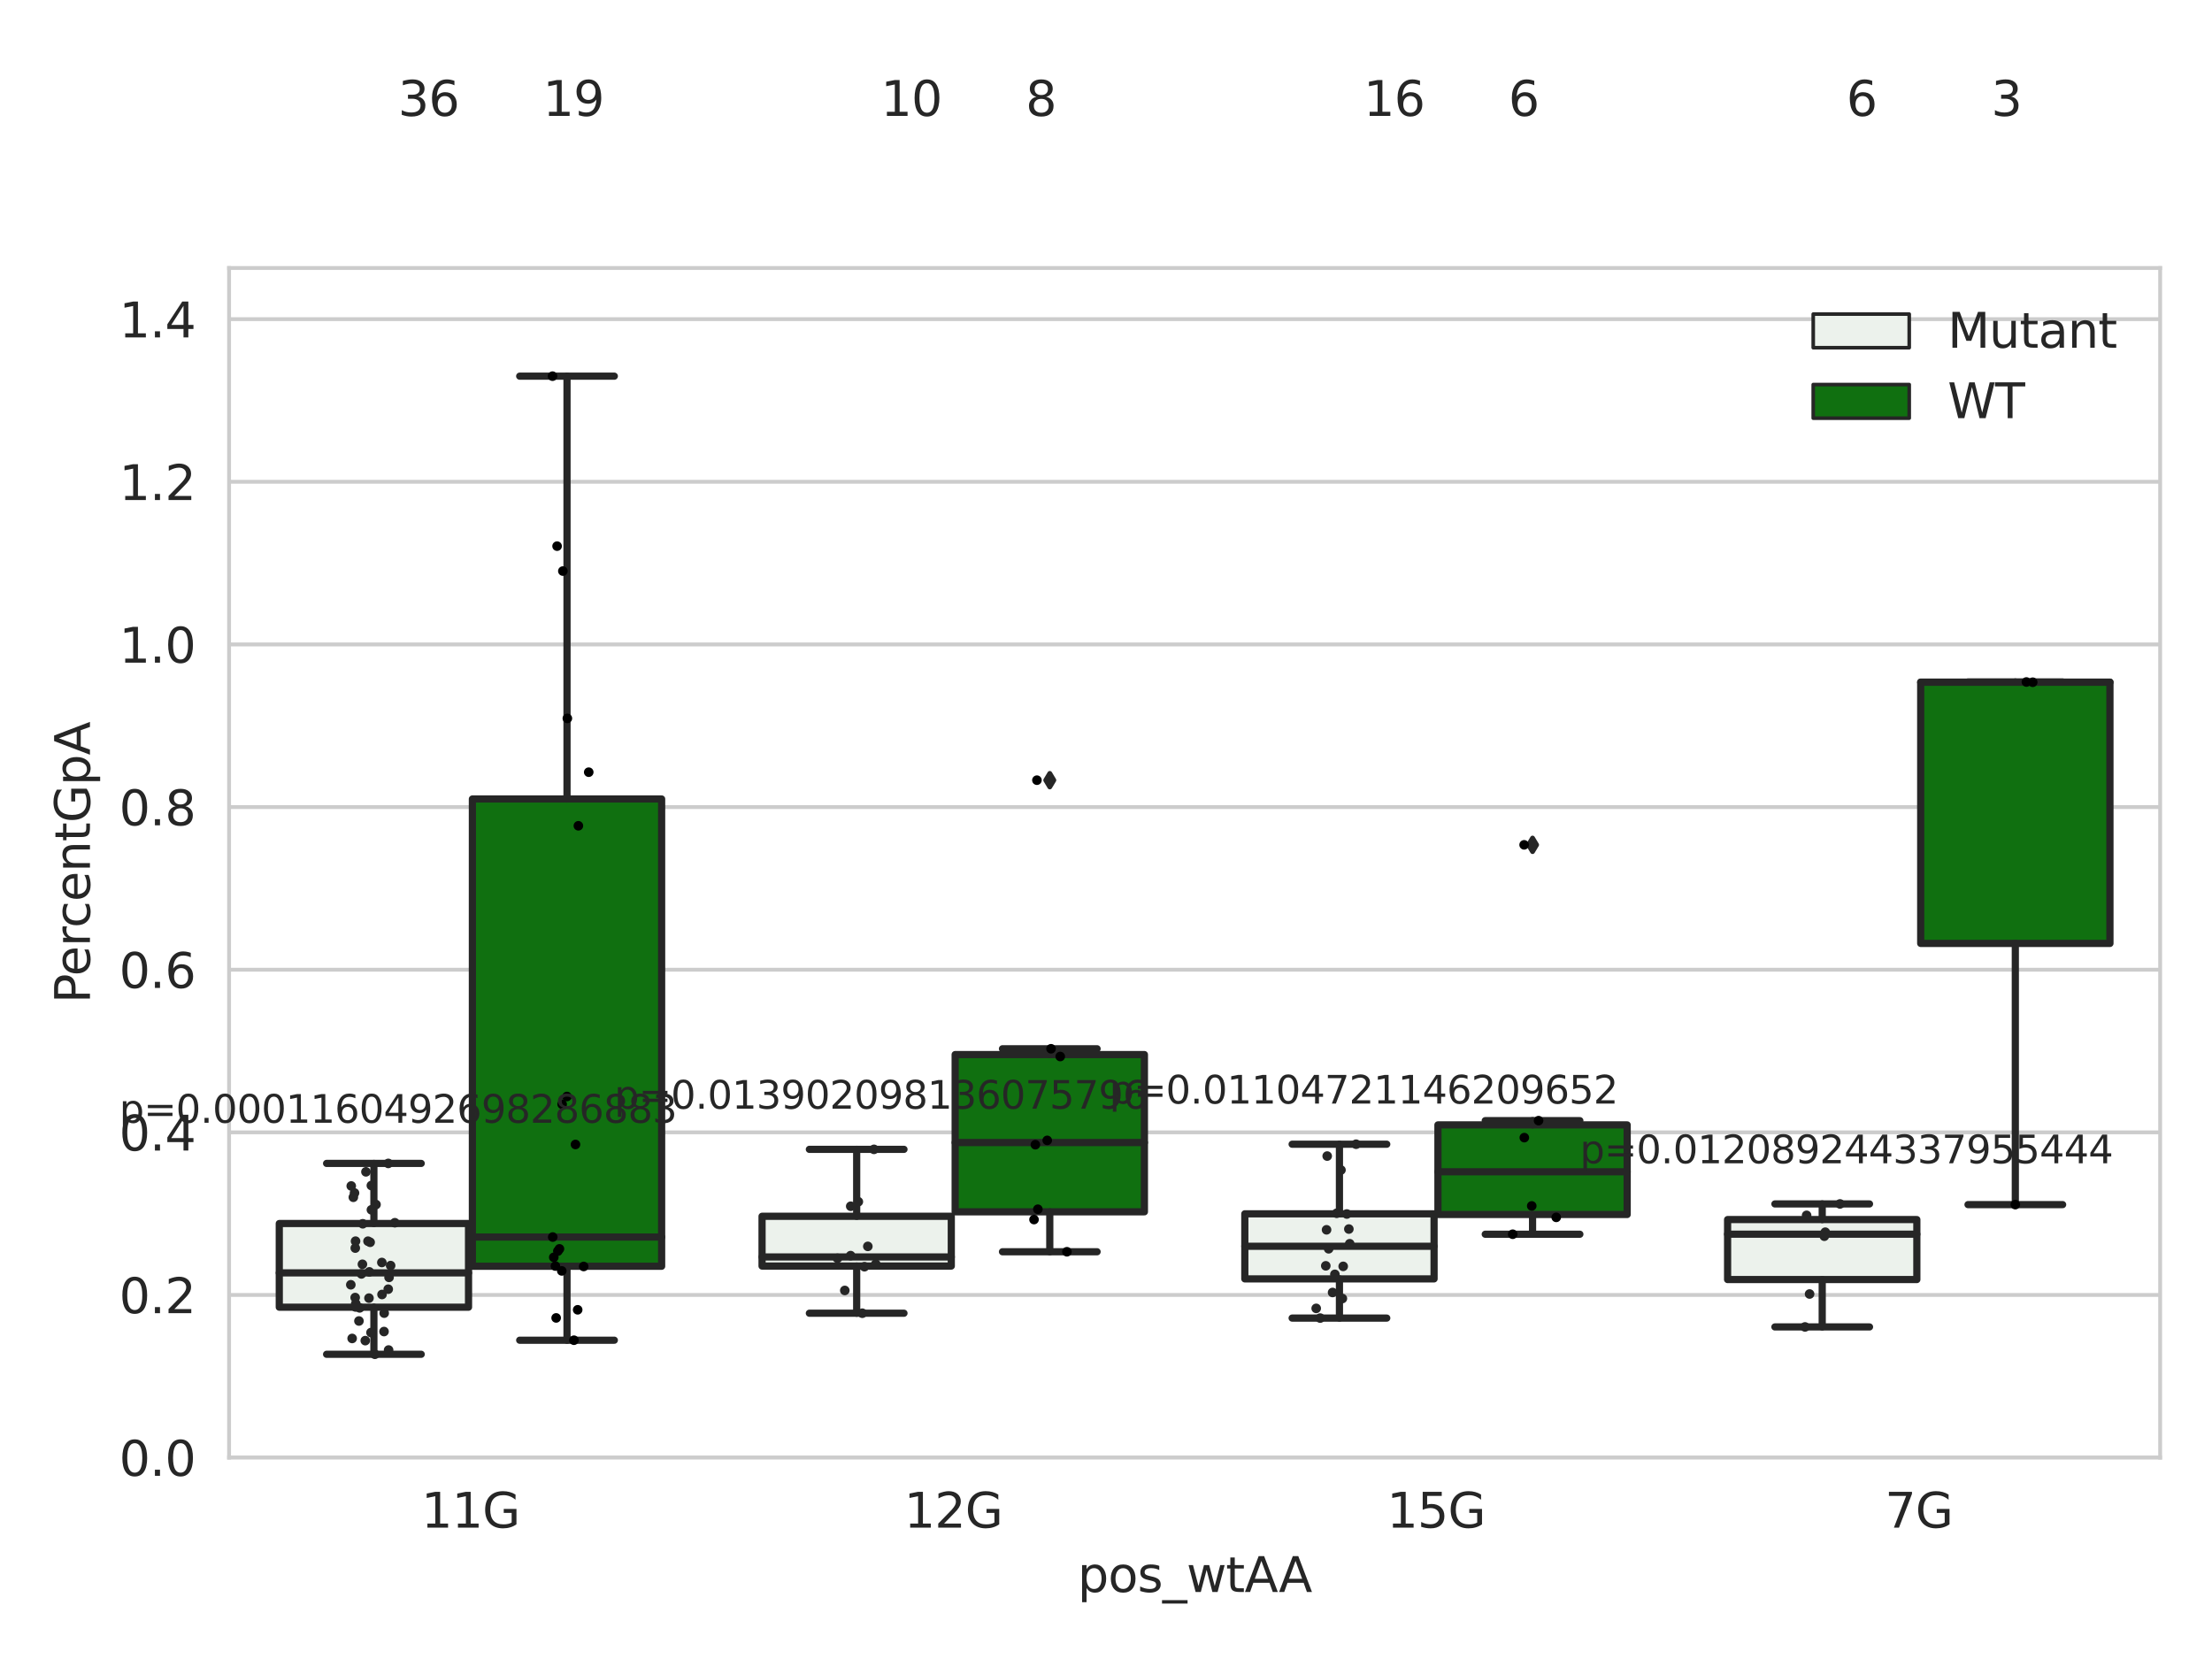 <?xml version="1.0" encoding="utf-8" standalone="no"?>
<!DOCTYPE svg PUBLIC "-//W3C//DTD SVG 1.1//EN"
  "http://www.w3.org/Graphics/SVG/1.1/DTD/svg11.dtd">
<svg xmlns:xlink="http://www.w3.org/1999/xlink" width="460.8pt" height="345.6pt" viewBox="0 0 460.8 345.6" xmlns="http://www.w3.org/2000/svg" version="1.1">
 <defs>
  <style type="text/css">*{stroke-linejoin: round; stroke-linecap: butt}</style>
 </defs>
 <g id="figure_1">
  <g id="patch_1">
   <path d="M 0 345.6 
L 460.8 345.6 
L 460.8 0 
L 0 0 
z
" style="fill: #ffffff"/>
  </g>
  <g id="axes_1">
   <g id="patch_2">
    <path d="M 47.72 303.64 
L 450 303.64 
L 450 55.834 
L 47.72 55.834 
z
" style="fill: #ffffff"/>
   </g>
   <g id="matplotlib.axis_1">
    <g id="xtick_1">
     <g id="text_1">
      <!-- 11G -->
      <g style="fill: #262626" transform="translate(87.768 318.238)scale(0.1 -0.1)">
       <defs>
        <path id="DejaVuSans-31" d="M 794 531 
L 1825 531 
L 1825 4091 
L 703 3866 
L 703 4441 
L 1819 4666 
L 2450 4666 
L 2450 531 
L 3481 531 
L 3481 0 
L 794 0 
L 794 531 
z
" transform="scale(0.016)"/>
        <path id="DejaVuSans-47" d="M 3809 666 
L 3809 1919 
L 2778 1919 
L 2778 2438 
L 4434 2438 
L 4434 434 
Q 4069 175 3628 42 
Q 3188 -91 2688 -91 
Q 1594 -91 976 548 
Q 359 1188 359 2328 
Q 359 3472 976 4111 
Q 1594 4750 2688 4750 
Q 3144 4750 3555 4637 
Q 3966 4525 4313 4306 
L 4313 3634 
Q 3963 3931 3569 4081 
Q 3175 4231 2741 4231 
Q 1884 4231 1454 3753 
Q 1025 3275 1025 2328 
Q 1025 1384 1454 906 
Q 1884 428 2741 428 
Q 3075 428 3337 486 
Q 3600 544 3809 666 
z
" transform="scale(0.016)"/>
       </defs>
       <use xlink:href="#DejaVuSans-31"/>
       <use xlink:href="#DejaVuSans-31" x="63.623"/>
       <use xlink:href="#DejaVuSans-47" x="127.246"/>
      </g>
     </g>
    </g>
    <g id="xtick_2">
     <g id="text_2">
      <!-- 12G -->
      <g style="fill: #262626" transform="translate(188.338 318.238)scale(0.1 -0.1)">
       <defs>
        <path id="DejaVuSans-32" d="M 1228 531 
L 3431 531 
L 3431 0 
L 469 0 
L 469 531 
Q 828 903 1448 1529 
Q 2069 2156 2228 2338 
Q 2531 2678 2651 2914 
Q 2772 3150 2772 3378 
Q 2772 3750 2511 3984 
Q 2250 4219 1831 4219 
Q 1534 4219 1204 4116 
Q 875 4013 500 3803 
L 500 4441 
Q 881 4594 1212 4672 
Q 1544 4750 1819 4750 
Q 2544 4750 2975 4387 
Q 3406 4025 3406 3419 
Q 3406 3131 3298 2873 
Q 3191 2616 2906 2266 
Q 2828 2175 2409 1742 
Q 1991 1309 1228 531 
z
" transform="scale(0.016)"/>
       </defs>
       <use xlink:href="#DejaVuSans-31"/>
       <use xlink:href="#DejaVuSans-32" x="63.623"/>
       <use xlink:href="#DejaVuSans-47" x="127.246"/>
      </g>
     </g>
    </g>
    <g id="xtick_3">
     <g id="text_3">
      <!-- 15G -->
      <g style="fill: #262626" transform="translate(288.908 318.238)scale(0.1 -0.1)">
       <defs>
        <path id="DejaVuSans-35" d="M 691 4666 
L 3169 4666 
L 3169 4134 
L 1269 4134 
L 1269 2991 
Q 1406 3038 1543 3061 
Q 1681 3084 1819 3084 
Q 2600 3084 3056 2656 
Q 3513 2228 3513 1497 
Q 3513 744 3044 326 
Q 2575 -91 1722 -91 
Q 1428 -91 1123 -41 
Q 819 9 494 109 
L 494 744 
Q 775 591 1075 516 
Q 1375 441 1709 441 
Q 2250 441 2565 725 
Q 2881 1009 2881 1497 
Q 2881 1984 2565 2268 
Q 2250 2553 1709 2553 
Q 1456 2553 1204 2497 
Q 953 2441 691 2322 
L 691 4666 
z
" transform="scale(0.016)"/>
       </defs>
       <use xlink:href="#DejaVuSans-31"/>
       <use xlink:href="#DejaVuSans-35" x="63.623"/>
       <use xlink:href="#DejaVuSans-47" x="127.246"/>
      </g>
     </g>
    </g>
    <g id="xtick_4">
     <g id="text_4">
      <!-- 7G -->
      <g style="fill: #262626" transform="translate(392.66 318.238)scale(0.1 -0.1)">
       <defs>
        <path id="DejaVuSans-37" d="M 525 4666 
L 3525 4666 
L 3525 4397 
L 1831 0 
L 1172 0 
L 2766 4134 
L 525 4134 
L 525 4666 
z
" transform="scale(0.016)"/>
       </defs>
       <use xlink:href="#DejaVuSans-37"/>
       <use xlink:href="#DejaVuSans-47" x="63.623"/>
      </g>
     </g>
    </g>
    <g id="text_5">
     <!-- pos_wtAA -->
     <g style="fill: #262626" transform="translate(224.494 331.638)scale(0.1 -0.1)">
      <defs>
       <path id="DejaVuSans-70" d="M 1159 525 
L 1159 -1331 
L 581 -1331 
L 581 3500 
L 1159 3500 
L 1159 2969 
Q 1341 3281 1617 3432 
Q 1894 3584 2278 3584 
Q 2916 3584 3314 3078 
Q 3713 2572 3713 1747 
Q 3713 922 3314 415 
Q 2916 -91 2278 -91 
Q 1894 -91 1617 61 
Q 1341 213 1159 525 
z
M 3116 1747 
Q 3116 2381 2855 2742 
Q 2594 3103 2138 3103 
Q 1681 3103 1420 2742 
Q 1159 2381 1159 1747 
Q 1159 1113 1420 752 
Q 1681 391 2138 391 
Q 2594 391 2855 752 
Q 3116 1113 3116 1747 
z
" transform="scale(0.016)"/>
       <path id="DejaVuSans-6f" d="M 1959 3097 
Q 1497 3097 1228 2736 
Q 959 2375 959 1747 
Q 959 1119 1226 758 
Q 1494 397 1959 397 
Q 2419 397 2687 759 
Q 2956 1122 2956 1747 
Q 2956 2369 2687 2733 
Q 2419 3097 1959 3097 
z
M 1959 3584 
Q 2709 3584 3137 3096 
Q 3566 2609 3566 1747 
Q 3566 888 3137 398 
Q 2709 -91 1959 -91 
Q 1206 -91 779 398 
Q 353 888 353 1747 
Q 353 2609 779 3096 
Q 1206 3584 1959 3584 
z
" transform="scale(0.016)"/>
       <path id="DejaVuSans-73" d="M 2834 3397 
L 2834 2853 
Q 2591 2978 2328 3040 
Q 2066 3103 1784 3103 
Q 1356 3103 1142 2972 
Q 928 2841 928 2578 
Q 928 2378 1081 2264 
Q 1234 2150 1697 2047 
L 1894 2003 
Q 2506 1872 2764 1633 
Q 3022 1394 3022 966 
Q 3022 478 2636 193 
Q 2250 -91 1575 -91 
Q 1294 -91 989 -36 
Q 684 19 347 128 
L 347 722 
Q 666 556 975 473 
Q 1284 391 1588 391 
Q 1994 391 2212 530 
Q 2431 669 2431 922 
Q 2431 1156 2273 1281 
Q 2116 1406 1581 1522 
L 1381 1569 
Q 847 1681 609 1914 
Q 372 2147 372 2553 
Q 372 3047 722 3315 
Q 1072 3584 1716 3584 
Q 2034 3584 2315 3537 
Q 2597 3491 2834 3397 
z
" transform="scale(0.016)"/>
       <path id="DejaVuSans-5f" d="M 3263 -1063 
L 3263 -1509 
L -63 -1509 
L -63 -1063 
L 3263 -1063 
z
" transform="scale(0.016)"/>
       <path id="DejaVuSans-77" d="M 269 3500 
L 844 3500 
L 1563 769 
L 2278 3500 
L 2956 3500 
L 3675 769 
L 4391 3500 
L 4966 3500 
L 4050 0 
L 3372 0 
L 2619 2869 
L 1863 0 
L 1184 0 
L 269 3500 
z
" transform="scale(0.016)"/>
       <path id="DejaVuSans-74" d="M 1172 4494 
L 1172 3500 
L 2356 3500 
L 2356 3053 
L 1172 3053 
L 1172 1153 
Q 1172 725 1289 603 
Q 1406 481 1766 481 
L 2356 481 
L 2356 0 
L 1766 0 
Q 1100 0 847 248 
Q 594 497 594 1153 
L 594 3053 
L 172 3053 
L 172 3500 
L 594 3500 
L 594 4494 
L 1172 4494 
z
" transform="scale(0.016)"/>
       <path id="DejaVuSans-41" d="M 2188 4044 
L 1331 1722 
L 3047 1722 
L 2188 4044 
z
M 1831 4666 
L 2547 4666 
L 4325 0 
L 3669 0 
L 3244 1197 
L 1141 1197 
L 716 0 
L 50 0 
L 1831 4666 
z
" transform="scale(0.016)"/>
      </defs>
      <use xlink:href="#DejaVuSans-70"/>
      <use xlink:href="#DejaVuSans-6f" x="63.477"/>
      <use xlink:href="#DejaVuSans-73" x="124.658"/>
      <use xlink:href="#DejaVuSans-5f" x="176.758"/>
      <use xlink:href="#DejaVuSans-77" x="226.758"/>
      <use xlink:href="#DejaVuSans-74" x="308.545"/>
      <use xlink:href="#DejaVuSans-41" x="347.754"/>
      <use xlink:href="#DejaVuSans-41" x="418.912"/>
     </g>
    </g>
   </g>
   <g id="matplotlib.axis_2">
    <g id="ytick_1">
     <g id="line2d_1">
      <path d="M 47.72 303.64 
L 450 303.64 
" clip-path="url(#p9e8dda81c4)" style="fill: none; stroke: #cccccc; stroke-width: 0.8; stroke-linecap: round"/>
     </g>
     <g id="text_6">
      <!-- 0.0 -->
      <g style="fill: #262626" transform="translate(24.817 307.439)scale(0.1 -0.1)">
       <defs>
        <path id="DejaVuSans-30" d="M 2034 4250 
Q 1547 4250 1301 3770 
Q 1056 3291 1056 2328 
Q 1056 1369 1301 889 
Q 1547 409 2034 409 
Q 2525 409 2770 889 
Q 3016 1369 3016 2328 
Q 3016 3291 2770 3770 
Q 2525 4250 2034 4250 
z
M 2034 4750 
Q 2819 4750 3233 4129 
Q 3647 3509 3647 2328 
Q 3647 1150 3233 529 
Q 2819 -91 2034 -91 
Q 1250 -91 836 529 
Q 422 1150 422 2328 
Q 422 3509 836 4129 
Q 1250 4750 2034 4750 
z
" transform="scale(0.016)"/>
        <path id="DejaVuSans-2e" d="M 684 794 
L 1344 794 
L 1344 0 
L 684 0 
L 684 794 
z
" transform="scale(0.016)"/>
       </defs>
       <use xlink:href="#DejaVuSans-30"/>
       <use xlink:href="#DejaVuSans-2e" x="63.623"/>
       <use xlink:href="#DejaVuSans-30" x="95.41"/>
      </g>
     </g>
    </g>
    <g id="ytick_2">
     <g id="line2d_2">
      <path d="M 47.72 269.761 
L 450 269.761 
" clip-path="url(#p9e8dda81c4)" style="fill: none; stroke: #cccccc; stroke-width: 0.8; stroke-linecap: round"/>
     </g>
     <g id="text_7">
      <!-- 0.2 -->
      <g style="fill: #262626" transform="translate(24.817 273.56)scale(0.1 -0.1)">
       <use xlink:href="#DejaVuSans-30"/>
       <use xlink:href="#DejaVuSans-2e" x="63.623"/>
       <use xlink:href="#DejaVuSans-32" x="95.41"/>
      </g>
     </g>
    </g>
    <g id="ytick_3">
     <g id="line2d_3">
      <path d="M 47.72 235.882 
L 450 235.882 
" clip-path="url(#p9e8dda81c4)" style="fill: none; stroke: #cccccc; stroke-width: 0.8; stroke-linecap: round"/>
     </g>
     <g id="text_8">
      <!-- 0.4 -->
      <g style="fill: #262626" transform="translate(24.817 239.682)scale(0.1 -0.1)">
       <defs>
        <path id="DejaVuSans-34" d="M 2419 4116 
L 825 1625 
L 2419 1625 
L 2419 4116 
z
M 2253 4666 
L 3047 4666 
L 3047 1625 
L 3713 1625 
L 3713 1100 
L 3047 1100 
L 3047 0 
L 2419 0 
L 2419 1100 
L 313 1100 
L 313 1709 
L 2253 4666 
z
" transform="scale(0.016)"/>
       </defs>
       <use xlink:href="#DejaVuSans-30"/>
       <use xlink:href="#DejaVuSans-2e" x="63.623"/>
       <use xlink:href="#DejaVuSans-34" x="95.41"/>
      </g>
     </g>
    </g>
    <g id="ytick_4">
     <g id="line2d_4">
      <path d="M 47.72 202.004 
L 450 202.004 
" clip-path="url(#p9e8dda81c4)" style="fill: none; stroke: #cccccc; stroke-width: 0.8; stroke-linecap: round"/>
     </g>
     <g id="text_9">
      <!-- 0.6 -->
      <g style="fill: #262626" transform="translate(24.817 205.803)scale(0.1 -0.1)">
       <defs>
        <path id="DejaVuSans-36" d="M 2113 2584 
Q 1688 2584 1439 2293 
Q 1191 2003 1191 1497 
Q 1191 994 1439 701 
Q 1688 409 2113 409 
Q 2538 409 2786 701 
Q 3034 994 3034 1497 
Q 3034 2003 2786 2293 
Q 2538 2584 2113 2584 
z
M 3366 4563 
L 3366 3988 
Q 3128 4100 2886 4159 
Q 2644 4219 2406 4219 
Q 1781 4219 1451 3797 
Q 1122 3375 1075 2522 
Q 1259 2794 1537 2939 
Q 1816 3084 2150 3084 
Q 2853 3084 3261 2657 
Q 3669 2231 3669 1497 
Q 3669 778 3244 343 
Q 2819 -91 2113 -91 
Q 1303 -91 875 529 
Q 447 1150 447 2328 
Q 447 3434 972 4092 
Q 1497 4750 2381 4750 
Q 2619 4750 2861 4703 
Q 3103 4656 3366 4563 
z
" transform="scale(0.016)"/>
       </defs>
       <use xlink:href="#DejaVuSans-30"/>
       <use xlink:href="#DejaVuSans-2e" x="63.623"/>
       <use xlink:href="#DejaVuSans-36" x="95.41"/>
      </g>
     </g>
    </g>
    <g id="ytick_5">
     <g id="line2d_5">
      <path d="M 47.72 168.125 
L 450 168.125 
" clip-path="url(#p9e8dda81c4)" style="fill: none; stroke: #cccccc; stroke-width: 0.8; stroke-linecap: round"/>
     </g>
     <g id="text_10">
      <!-- 0.8 -->
      <g style="fill: #262626" transform="translate(24.817 171.924)scale(0.1 -0.1)">
       <defs>
        <path id="DejaVuSans-38" d="M 2034 2216 
Q 1584 2216 1326 1975 
Q 1069 1734 1069 1313 
Q 1069 891 1326 650 
Q 1584 409 2034 409 
Q 2484 409 2743 651 
Q 3003 894 3003 1313 
Q 3003 1734 2745 1975 
Q 2488 2216 2034 2216 
z
M 1403 2484 
Q 997 2584 770 2862 
Q 544 3141 544 3541 
Q 544 4100 942 4425 
Q 1341 4750 2034 4750 
Q 2731 4750 3128 4425 
Q 3525 4100 3525 3541 
Q 3525 3141 3298 2862 
Q 3072 2584 2669 2484 
Q 3125 2378 3379 2068 
Q 3634 1759 3634 1313 
Q 3634 634 3220 271 
Q 2806 -91 2034 -91 
Q 1263 -91 848 271 
Q 434 634 434 1313 
Q 434 1759 690 2068 
Q 947 2378 1403 2484 
z
M 1172 3481 
Q 1172 3119 1398 2916 
Q 1625 2713 2034 2713 
Q 2441 2713 2670 2916 
Q 2900 3119 2900 3481 
Q 2900 3844 2670 4047 
Q 2441 4250 2034 4250 
Q 1625 4250 1398 4047 
Q 1172 3844 1172 3481 
z
" transform="scale(0.016)"/>
       </defs>
       <use xlink:href="#DejaVuSans-30"/>
       <use xlink:href="#DejaVuSans-2e" x="63.623"/>
       <use xlink:href="#DejaVuSans-38" x="95.41"/>
      </g>
     </g>
    </g>
    <g id="ytick_6">
     <g id="line2d_6">
      <path d="M 47.72 134.246 
L 450 134.246 
" clip-path="url(#p9e8dda81c4)" style="fill: none; stroke: #cccccc; stroke-width: 0.8; stroke-linecap: round"/>
     </g>
     <g id="text_11">
      <!-- 1.0 -->
      <g style="fill: #262626" transform="translate(24.817 138.045)scale(0.1 -0.1)">
       <use xlink:href="#DejaVuSans-31"/>
       <use xlink:href="#DejaVuSans-2e" x="63.623"/>
       <use xlink:href="#DejaVuSans-30" x="95.41"/>
      </g>
     </g>
    </g>
    <g id="ytick_7">
     <g id="line2d_7">
      <path d="M 47.72 100.367 
L 450 100.367 
" clip-path="url(#p9e8dda81c4)" style="fill: none; stroke: #cccccc; stroke-width: 0.8; stroke-linecap: round"/>
     </g>
     <g id="text_12">
      <!-- 1.2 -->
      <g style="fill: #262626" transform="translate(24.817 104.167)scale(0.1 -0.1)">
       <use xlink:href="#DejaVuSans-31"/>
       <use xlink:href="#DejaVuSans-2e" x="63.623"/>
       <use xlink:href="#DejaVuSans-32" x="95.41"/>
      </g>
     </g>
    </g>
    <g id="ytick_8">
     <g id="line2d_8">
      <path d="M 47.72 66.489 
L 450 66.489 
" clip-path="url(#p9e8dda81c4)" style="fill: none; stroke: #cccccc; stroke-width: 0.8; stroke-linecap: round"/>
     </g>
     <g id="text_13">
      <!-- 1.4 -->
      <g style="fill: #262626" transform="translate(24.817 70.288)scale(0.1 -0.1)">
       <use xlink:href="#DejaVuSans-31"/>
       <use xlink:href="#DejaVuSans-2e" x="63.623"/>
       <use xlink:href="#DejaVuSans-34" x="95.41"/>
      </g>
     </g>
    </g>
    <g id="text_14">
     <!-- PercentGpA -->
     <g style="fill: #262626" transform="translate(18.737 209.014)rotate(-90)scale(0.1 -0.1)">
      <defs>
       <path id="DejaVuSans-50" d="M 1259 4147 
L 1259 2394 
L 2053 2394 
Q 2494 2394 2734 2622 
Q 2975 2850 2975 3272 
Q 2975 3691 2734 3919 
Q 2494 4147 2053 4147 
L 1259 4147 
z
M 628 4666 
L 2053 4666 
Q 2838 4666 3239 4311 
Q 3641 3956 3641 3272 
Q 3641 2581 3239 2228 
Q 2838 1875 2053 1875 
L 1259 1875 
L 1259 0 
L 628 0 
L 628 4666 
z
" transform="scale(0.016)"/>
       <path id="DejaVuSans-65" d="M 3597 1894 
L 3597 1613 
L 953 1613 
Q 991 1019 1311 708 
Q 1631 397 2203 397 
Q 2534 397 2845 478 
Q 3156 559 3463 722 
L 3463 178 
Q 3153 47 2828 -22 
Q 2503 -91 2169 -91 
Q 1331 -91 842 396 
Q 353 884 353 1716 
Q 353 2575 817 3079 
Q 1281 3584 2069 3584 
Q 2775 3584 3186 3129 
Q 3597 2675 3597 1894 
z
M 3022 2063 
Q 3016 2534 2758 2815 
Q 2500 3097 2075 3097 
Q 1594 3097 1305 2825 
Q 1016 2553 972 2059 
L 3022 2063 
z
" transform="scale(0.016)"/>
       <path id="DejaVuSans-72" d="M 2631 2963 
Q 2534 3019 2420 3045 
Q 2306 3072 2169 3072 
Q 1681 3072 1420 2755 
Q 1159 2438 1159 1844 
L 1159 0 
L 581 0 
L 581 3500 
L 1159 3500 
L 1159 2956 
Q 1341 3275 1631 3429 
Q 1922 3584 2338 3584 
Q 2397 3584 2469 3576 
Q 2541 3569 2628 3553 
L 2631 2963 
z
" transform="scale(0.016)"/>
       <path id="DejaVuSans-63" d="M 3122 3366 
L 3122 2828 
Q 2878 2963 2633 3030 
Q 2388 3097 2138 3097 
Q 1578 3097 1268 2742 
Q 959 2388 959 1747 
Q 959 1106 1268 751 
Q 1578 397 2138 397 
Q 2388 397 2633 464 
Q 2878 531 3122 666 
L 3122 134 
Q 2881 22 2623 -34 
Q 2366 -91 2075 -91 
Q 1284 -91 818 406 
Q 353 903 353 1747 
Q 353 2603 823 3093 
Q 1294 3584 2113 3584 
Q 2378 3584 2631 3529 
Q 2884 3475 3122 3366 
z
" transform="scale(0.016)"/>
       <path id="DejaVuSans-6e" d="M 3513 2113 
L 3513 0 
L 2938 0 
L 2938 2094 
Q 2938 2591 2744 2837 
Q 2550 3084 2163 3084 
Q 1697 3084 1428 2787 
Q 1159 2491 1159 1978 
L 1159 0 
L 581 0 
L 581 3500 
L 1159 3500 
L 1159 2956 
Q 1366 3272 1645 3428 
Q 1925 3584 2291 3584 
Q 2894 3584 3203 3211 
Q 3513 2838 3513 2113 
z
" transform="scale(0.016)"/>
      </defs>
      <use xlink:href="#DejaVuSans-50"/>
      <use xlink:href="#DejaVuSans-65" x="56.678"/>
      <use xlink:href="#DejaVuSans-72" x="118.201"/>
      <use xlink:href="#DejaVuSans-63" x="157.064"/>
      <use xlink:href="#DejaVuSans-65" x="212.045"/>
      <use xlink:href="#DejaVuSans-6e" x="273.568"/>
      <use xlink:href="#DejaVuSans-74" x="336.947"/>
      <use xlink:href="#DejaVuSans-47" x="376.156"/>
      <use xlink:href="#DejaVuSans-70" x="453.646"/>
      <use xlink:href="#DejaVuSans-41" x="517.123"/>
     </g>
    </g>
   </g>
   <g id="patch_3">
    <path d="M 58.179 272.312 
L 97.603 272.312 
L 97.603 254.882 
L 58.179 254.882 
L 58.179 272.312 
z
" clip-path="url(#p9e8dda81c4)" style="fill: #ecf2ec; stroke: #262626; stroke-width: 1.5; stroke-linejoin: miter"/>
   </g>
   <g id="patch_4">
    <path d="M 98.407 263.785 
L 137.831 263.785 
L 137.831 166.444 
L 98.407 166.444 
L 98.407 263.785 
z
" clip-path="url(#p9e8dda81c4)" style="fill: #107010; stroke: #262626; stroke-width: 1.5; stroke-linejoin: miter"/>
   </g>
   <g id="patch_5">
    <path d="M 158.749 263.743 
L 198.173 263.743 
L 198.173 253.373 
L 158.749 253.373 
L 158.749 263.743 
z
" clip-path="url(#p9e8dda81c4)" style="fill: #ecf2ec; stroke: #262626; stroke-width: 1.5; stroke-linejoin: miter"/>
   </g>
   <g id="patch_6">
    <path d="M 198.977 252.442 
L 238.401 252.442 
L 238.401 219.686 
L 198.977 219.686 
L 198.977 252.442 
z
" clip-path="url(#p9e8dda81c4)" style="fill: #107010; stroke: #262626; stroke-width: 1.5; stroke-linejoin: miter"/>
   </g>
   <g id="patch_7">
    <path d="M 259.319 266.414 
L 298.743 266.414 
L 298.743 252.86 
L 259.319 252.86 
L 259.319 266.414 
z
" clip-path="url(#p9e8dda81c4)" style="fill: #ecf2ec; stroke: #262626; stroke-width: 1.5; stroke-linejoin: miter"/>
   </g>
   <g id="patch_8">
    <path d="M 299.547 253.002 
L 338.971 253.002 
L 338.971 234.337 
L 299.547 234.337 
L 299.547 253.002 
z
" clip-path="url(#p9e8dda81c4)" style="fill: #107010; stroke: #262626; stroke-width: 1.5; stroke-linejoin: miter"/>
   </g>
   <g id="patch_9">
    <path d="M 359.889 266.555 
L 399.313 266.555 
L 399.313 254.057 
L 359.889 254.057 
L 359.889 266.555 
z
" clip-path="url(#p9e8dda81c4)" style="fill: #ecf2ec; stroke: #262626; stroke-width: 1.5; stroke-linejoin: miter"/>
   </g>
   <g id="patch_10">
    <path d="M 400.117 196.532 
L 439.541 196.532 
L 439.541 142.096 
L 400.117 142.096 
L 400.117 196.532 
z
" clip-path="url(#p9e8dda81c4)" style="fill: #107010; stroke: #262626; stroke-width: 1.5; stroke-linejoin: miter"/>
   </g>
   <g id="patch_11">
    <path d="M 98.005 303.64 
L 98.005 303.64 
L 98.005 303.64 
L 98.005 303.64 
z
" clip-path="url(#p9e8dda81c4)" style="fill: #ecf2ec; stroke: #262626; stroke-width: 0.75; stroke-linejoin: miter"/>
   </g>
   <g id="patch_12">
    <path d="M 98.005 303.64 
L 98.005 303.64 
L 98.005 303.64 
L 98.005 303.64 
z
" clip-path="url(#p9e8dda81c4)" style="fill: #107010; stroke: #262626; stroke-width: 0.75; stroke-linejoin: miter"/>
   </g>
   <g id="PathCollection_1"/>
   <g id="PathCollection_2"/>
   <g id="line2d_9">
    <path d="M 77.891 272.312 
L 77.891 282.122 
" clip-path="url(#p9e8dda81c4)" style="fill: none; stroke: #262626; stroke-width: 1.5; stroke-linecap: round"/>
   </g>
   <g id="line2d_10">
    <path d="M 77.891 254.882 
L 77.891 242.361 
" clip-path="url(#p9e8dda81c4)" style="fill: none; stroke: #262626; stroke-width: 1.5; stroke-linecap: round"/>
   </g>
   <g id="line2d_11">
    <path d="M 68.035 282.122 
L 87.747 282.122 
" clip-path="url(#p9e8dda81c4)" style="fill: none; stroke: #262626; stroke-width: 1.5; stroke-linecap: round"/>
   </g>
   <g id="line2d_12">
    <path d="M 68.035 242.361 
L 87.747 242.361 
" clip-path="url(#p9e8dda81c4)" style="fill: none; stroke: #262626; stroke-width: 1.5; stroke-linecap: round"/>
   </g>
   <g id="line2d_13"/>
   <g id="line2d_14">
    <path d="M 118.119 263.785 
L 118.119 279.192 
" clip-path="url(#p9e8dda81c4)" style="fill: none; stroke: #262626; stroke-width: 1.5; stroke-linecap: round"/>
   </g>
   <g id="line2d_15">
    <path d="M 118.119 166.444 
L 118.119 78.362 
" clip-path="url(#p9e8dda81c4)" style="fill: none; stroke: #262626; stroke-width: 1.5; stroke-linecap: round"/>
   </g>
   <g id="line2d_16">
    <path d="M 108.263 279.192 
L 127.975 279.192 
" clip-path="url(#p9e8dda81c4)" style="fill: none; stroke: #262626; stroke-width: 1.5; stroke-linecap: round"/>
   </g>
   <g id="line2d_17">
    <path d="M 108.263 78.362 
L 127.975 78.362 
" clip-path="url(#p9e8dda81c4)" style="fill: none; stroke: #262626; stroke-width: 1.5; stroke-linecap: round"/>
   </g>
   <g id="line2d_18"/>
   <g id="line2d_19">
    <path d="M 178.461 263.743 
L 178.461 273.569 
" clip-path="url(#p9e8dda81c4)" style="fill: none; stroke: #262626; stroke-width: 1.5; stroke-linecap: round"/>
   </g>
   <g id="line2d_20">
    <path d="M 178.461 253.373 
L 178.461 239.431 
" clip-path="url(#p9e8dda81c4)" style="fill: none; stroke: #262626; stroke-width: 1.5; stroke-linecap: round"/>
   </g>
   <g id="line2d_21">
    <path d="M 168.605 273.569 
L 188.317 273.569 
" clip-path="url(#p9e8dda81c4)" style="fill: none; stroke: #262626; stroke-width: 1.5; stroke-linecap: round"/>
   </g>
   <g id="line2d_22">
    <path d="M 168.605 239.431 
L 188.317 239.431 
" clip-path="url(#p9e8dda81c4)" style="fill: none; stroke: #262626; stroke-width: 1.5; stroke-linecap: round"/>
   </g>
   <g id="line2d_23"/>
   <g id="line2d_24">
    <path d="M 218.689 252.442 
L 218.689 260.764 
" clip-path="url(#p9e8dda81c4)" style="fill: none; stroke: #262626; stroke-width: 1.5; stroke-linecap: round"/>
   </g>
   <g id="line2d_25">
    <path d="M 218.689 219.686 
L 218.689 218.478 
" clip-path="url(#p9e8dda81c4)" style="fill: none; stroke: #262626; stroke-width: 1.5; stroke-linecap: round"/>
   </g>
   <g id="line2d_26">
    <path d="M 208.833 260.764 
L 228.545 260.764 
" clip-path="url(#p9e8dda81c4)" style="fill: none; stroke: #262626; stroke-width: 1.5; stroke-linecap: round"/>
   </g>
   <g id="line2d_27">
    <path d="M 208.833 218.478 
L 228.545 218.478 
" clip-path="url(#p9e8dda81c4)" style="fill: none; stroke: #262626; stroke-width: 1.5; stroke-linecap: round"/>
   </g>
   <g id="line2d_28">
    <defs>
     <path id="m3a7ed1b549" d="M -0 1.414 
L 0.849 0 
L 0 -1.414 
L -0.849 -0 
z
" style="stroke: #262626; stroke-linejoin: miter"/>
    </defs>
    <g clip-path="url(#p9e8dda81c4)">
     <use xlink:href="#m3a7ed1b549" x="218.689" y="162.526" style="fill: #262626; stroke: #262626; stroke-linejoin: miter"/>
    </g>
   </g>
   <g id="line2d_29">
    <path d="M 279.031 266.414 
L 279.031 274.581 
" clip-path="url(#p9e8dda81c4)" style="fill: none; stroke: #262626; stroke-width: 1.5; stroke-linecap: round"/>
   </g>
   <g id="line2d_30">
    <path d="M 279.031 252.86 
L 279.031 238.362 
" clip-path="url(#p9e8dda81c4)" style="fill: none; stroke: #262626; stroke-width: 1.5; stroke-linecap: round"/>
   </g>
   <g id="line2d_31">
    <path d="M 269.175 274.581 
L 288.887 274.581 
" clip-path="url(#p9e8dda81c4)" style="fill: none; stroke: #262626; stroke-width: 1.5; stroke-linecap: round"/>
   </g>
   <g id="line2d_32">
    <path d="M 269.175 238.362 
L 288.887 238.362 
" clip-path="url(#p9e8dda81c4)" style="fill: none; stroke: #262626; stroke-width: 1.5; stroke-linecap: round"/>
   </g>
   <g id="line2d_33"/>
   <g id="line2d_34">
    <path d="M 319.259 253.002 
L 319.259 257.114 
" clip-path="url(#p9e8dda81c4)" style="fill: none; stroke: #262626; stroke-width: 1.5; stroke-linecap: round"/>
   </g>
   <g id="line2d_35">
    <path d="M 319.259 234.337 
L 319.259 233.452 
" clip-path="url(#p9e8dda81c4)" style="fill: none; stroke: #262626; stroke-width: 1.5; stroke-linecap: round"/>
   </g>
   <g id="line2d_36">
    <path d="M 309.403 257.114 
L 329.115 257.114 
" clip-path="url(#p9e8dda81c4)" style="fill: none; stroke: #262626; stroke-width: 1.5; stroke-linecap: round"/>
   </g>
   <g id="line2d_37">
    <path d="M 309.403 233.452 
L 329.115 233.452 
" clip-path="url(#p9e8dda81c4)" style="fill: none; stroke: #262626; stroke-width: 1.5; stroke-linecap: round"/>
   </g>
   <g id="line2d_38">
    <g clip-path="url(#p9e8dda81c4)">
     <use xlink:href="#m3a7ed1b549" x="319.259" y="175.995" style="fill: #262626; stroke: #262626; stroke-linejoin: miter"/>
    </g>
   </g>
   <g id="line2d_39">
    <path d="M 379.601 266.555 
L 379.601 276.424 
" clip-path="url(#p9e8dda81c4)" style="fill: none; stroke: #262626; stroke-width: 1.5; stroke-linecap: round"/>
   </g>
   <g id="line2d_40">
    <path d="M 379.601 254.057 
L 379.601 250.802 
" clip-path="url(#p9e8dda81c4)" style="fill: none; stroke: #262626; stroke-width: 1.5; stroke-linecap: round"/>
   </g>
   <g id="line2d_41">
    <path d="M 369.745 276.424 
L 389.457 276.424 
" clip-path="url(#p9e8dda81c4)" style="fill: none; stroke: #262626; stroke-width: 1.5; stroke-linecap: round"/>
   </g>
   <g id="line2d_42">
    <path d="M 369.745 250.802 
L 389.457 250.802 
" clip-path="url(#p9e8dda81c4)" style="fill: none; stroke: #262626; stroke-width: 1.5; stroke-linecap: round"/>
   </g>
   <g id="line2d_43"/>
   <g id="line2d_44">
    <path d="M 419.829 196.532 
L 419.829 250.942 
" clip-path="url(#p9e8dda81c4)" style="fill: none; stroke: #262626; stroke-width: 1.5; stroke-linecap: round"/>
   </g>
   <g id="line2d_45">
    <path d="M 419.829 142.096 
L 419.829 142.071 
" clip-path="url(#p9e8dda81c4)" style="fill: none; stroke: #262626; stroke-width: 1.5; stroke-linecap: round"/>
   </g>
   <g id="line2d_46">
    <path d="M 409.973 250.942 
L 429.685 250.942 
" clip-path="url(#p9e8dda81c4)" style="fill: none; stroke: #262626; stroke-width: 1.5; stroke-linecap: round"/>
   </g>
   <g id="line2d_47">
    <path d="M 409.973 142.071 
L 429.685 142.071 
" clip-path="url(#p9e8dda81c4)" style="fill: none; stroke: #262626; stroke-width: 1.5; stroke-linecap: round"/>
   </g>
   <g id="line2d_48"/>
   <g id="line2d_49">
    <path d="M 58.179 265.167 
L 97.603 265.167 
" clip-path="url(#p9e8dda81c4)" style="fill: none; stroke: #262626; stroke-width: 1.5; stroke-linecap: round"/>
   </g>
   <g id="line2d_50">
    <path d="M 98.407 257.7 
L 137.831 257.7 
" clip-path="url(#p9e8dda81c4)" style="fill: none; stroke: #262626; stroke-width: 1.5; stroke-linecap: round"/>
   </g>
   <g id="line2d_51">
    <path d="M 158.749 261.85 
L 198.173 261.85 
" clip-path="url(#p9e8dda81c4)" style="fill: none; stroke: #262626; stroke-width: 1.5; stroke-linecap: round"/>
   </g>
   <g id="line2d_52">
    <path d="M 198.977 238.012 
L 238.401 238.012 
" clip-path="url(#p9e8dda81c4)" style="fill: none; stroke: #262626; stroke-width: 1.5; stroke-linecap: round"/>
   </g>
   <g id="line2d_53">
    <path d="M 259.319 259.618 
L 298.743 259.618 
" clip-path="url(#p9e8dda81c4)" style="fill: none; stroke: #262626; stroke-width: 1.5; stroke-linecap: round"/>
   </g>
   <g id="line2d_54">
    <path d="M 299.547 244.103 
L 338.971 244.103 
" clip-path="url(#p9e8dda81c4)" style="fill: none; stroke: #262626; stroke-width: 1.5; stroke-linecap: round"/>
   </g>
   <g id="line2d_55">
    <path d="M 359.889 257.107 
L 399.313 257.107 
" clip-path="url(#p9e8dda81c4)" style="fill: none; stroke: #262626; stroke-width: 1.5; stroke-linecap: round"/>
   </g>
   <g id="line2d_56">
    <path d="M 400.117 142.122 
L 439.541 142.122 
" clip-path="url(#p9e8dda81c4)" style="fill: none; stroke: #262626; stroke-width: 1.5; stroke-linecap: round"/>
   </g>
   <g id="patch_13">
    <path d="M 47.72 303.64 
L 47.72 55.834 
" style="fill: none; stroke: #cccccc; stroke-width: 0.8; stroke-linejoin: miter; stroke-linecap: square"/>
   </g>
   <g id="patch_14">
    <path d="M 450 303.64 
L 450 55.834 
" style="fill: none; stroke: #cccccc; stroke-width: 0.8; stroke-linejoin: miter; stroke-linecap: square"/>
   </g>
   <g id="patch_15">
    <path d="M 47.72 303.64 
L 450 303.64 
" style="fill: none; stroke: #cccccc; stroke-width: 0.8; stroke-linejoin: miter; stroke-linecap: square"/>
   </g>
   <g id="patch_16">
    <path d="M 47.72 55.834 
L 450 55.834 
" style="fill: none; stroke: #cccccc; stroke-width: 0.8; stroke-linejoin: miter; stroke-linecap: square"/>
   </g>
   <g id="PathCollection_3">
    <defs>
     <path id="C0_0_9956110635" d="M 0 1 
C 0.265 1 0.52 0.895 0.707 0.707 
C 0.895 0.52 1 0.265 1 -0 
C 1 -0.265 0.895 -0.52 0.707 -0.707 
C 0.52 -0.895 0.265 -1 0 -1 
C -0.265 -1 -0.52 -0.895 -0.707 -0.707 
C -0.895 -0.52 -1 -0.265 -1 0 
C -1 0.265 -0.895 0.52 -0.707 0.707 
C -0.52 0.895 -0.265 1 0 1 
z
"/>
    </defs>
    <g clip-path="url(#p9e8dda81c4)">
     <use xlink:href="#C0_0_9956110635" x="74.012" y="259.999" style="fill: #262626"/>
    </g>
    <g clip-path="url(#p9e8dda81c4)">
     <use xlink:href="#C0_0_9956110635" x="76.864" y="270.421" style="fill: #262626"/>
    </g>
    <g clip-path="url(#p9e8dda81c4)">
     <use xlink:href="#C0_0_9956110635" x="74.074" y="272.264" style="fill: #262626"/>
    </g>
    <g clip-path="url(#p9e8dda81c4)">
     <use xlink:href="#C0_0_9956110635" x="73.99" y="270.305" style="fill: #262626"/>
    </g>
    <g clip-path="url(#p9e8dda81c4)">
     <use xlink:href="#C0_0_9956110635" x="80.036" y="273.552" style="fill: #262626"/>
    </g>
    <g clip-path="url(#p9e8dda81c4)">
     <use xlink:href="#C0_0_9956110635" x="75.294" y="265.381" style="fill: #262626"/>
    </g>
    <g clip-path="url(#p9e8dda81c4)">
     <use xlink:href="#C0_0_9956110635" x="74.068" y="258.557" style="fill: #262626"/>
    </g>
    <g clip-path="url(#p9e8dda81c4)">
     <use xlink:href="#C0_0_9956110635" x="76.936" y="264.954" style="fill: #262626"/>
    </g>
    <g clip-path="url(#p9e8dda81c4)">
     <use xlink:href="#C0_0_9956110635" x="81.374" y="263.645" style="fill: #262626"/>
    </g>
    <g clip-path="url(#p9e8dda81c4)">
     <use xlink:href="#C0_0_9956110635" x="73.359" y="278.823" style="fill: #262626"/>
    </g>
    <g clip-path="url(#p9e8dda81c4)">
     <use xlink:href="#C0_0_9956110635" x="73.607" y="249.413" style="fill: #262626"/>
    </g>
    <g clip-path="url(#p9e8dda81c4)">
     <use xlink:href="#C0_0_9956110635" x="74.923" y="272.455" style="fill: #262626"/>
    </g>
    <g clip-path="url(#p9e8dda81c4)">
     <use xlink:href="#C0_0_9956110635" x="74.114" y="271.593" style="fill: #262626"/>
    </g>
    <g clip-path="url(#p9e8dda81c4)">
     <use xlink:href="#C0_0_9956110635" x="77.361" y="246.966" style="fill: #262626"/>
    </g>
    <g clip-path="url(#p9e8dda81c4)">
     <use xlink:href="#C0_0_9956110635" x="73.851" y="248.518" style="fill: #262626"/>
    </g>
    <g clip-path="url(#p9e8dda81c4)">
     <use xlink:href="#C0_0_9956110635" x="74.774" y="275.187" style="fill: #262626"/>
    </g>
    <g clip-path="url(#p9e8dda81c4)">
     <use xlink:href="#C0_0_9956110635" x="77.108" y="258.788" style="fill: #262626"/>
    </g>
    <g clip-path="url(#p9e8dda81c4)">
     <use xlink:href="#C0_0_9956110635" x="78.099" y="282.122" style="fill: #262626"/>
    </g>
    <g clip-path="url(#p9e8dda81c4)">
     <use xlink:href="#C0_0_9956110635" x="75.499" y="263.372" style="fill: #262626"/>
    </g>
    <g clip-path="url(#p9e8dda81c4)">
     <use xlink:href="#C0_0_9956110635" x="79.582" y="269.666" style="fill: #262626"/>
    </g>
    <g clip-path="url(#p9e8dda81c4)">
     <use xlink:href="#C0_0_9956110635" x="80.875" y="268.562" style="fill: #262626"/>
    </g>
    <g clip-path="url(#p9e8dda81c4)">
     <use xlink:href="#C0_0_9956110635" x="76.661" y="258.562" style="fill: #262626"/>
    </g>
    <g clip-path="url(#p9e8dda81c4)">
     <use xlink:href="#C0_0_9956110635" x="76.096" y="279.277" style="fill: #262626"/>
    </g>
    <g clip-path="url(#p9e8dda81c4)">
     <use xlink:href="#C0_0_9956110635" x="77.286" y="277.598" style="fill: #262626"/>
    </g>
    <g clip-path="url(#p9e8dda81c4)">
     <use xlink:href="#C0_0_9956110635" x="76.235" y="244.114" style="fill: #262626"/>
    </g>
    <g clip-path="url(#p9e8dda81c4)">
     <use xlink:href="#C0_0_9956110635" x="77.373" y="252.025" style="fill: #262626"/>
    </g>
    <g clip-path="url(#p9e8dda81c4)">
     <use xlink:href="#C0_0_9956110635" x="80.888" y="242.361" style="fill: #262626"/>
    </g>
    <g clip-path="url(#p9e8dda81c4)">
     <use xlink:href="#C0_0_9956110635" x="78.331" y="250.93" style="fill: #262626"/>
    </g>
    <g clip-path="url(#p9e8dda81c4)">
     <use xlink:href="#C0_0_9956110635" x="73.081" y="267.642" style="fill: #262626"/>
    </g>
    <g clip-path="url(#p9e8dda81c4)">
     <use xlink:href="#C0_0_9956110635" x="81.049" y="266.102" style="fill: #262626"/>
    </g>
    <g clip-path="url(#p9e8dda81c4)">
     <use xlink:href="#C0_0_9956110635" x="79.547" y="263" style="fill: #262626"/>
    </g>
    <g clip-path="url(#p9e8dda81c4)">
     <use xlink:href="#C0_0_9956110635" x="79.999" y="277.386" style="fill: #262626"/>
    </g>
    <g clip-path="url(#p9e8dda81c4)">
     <use xlink:href="#C0_0_9956110635" x="80.954" y="281.234" style="fill: #262626"/>
    </g>
    <g clip-path="url(#p9e8dda81c4)">
     <use xlink:href="#C0_0_9956110635" x="73.171" y="247.06" style="fill: #262626"/>
    </g>
    <g clip-path="url(#p9e8dda81c4)">
     <use xlink:href="#C0_0_9956110635" x="82.253" y="254.718" style="fill: #262626"/>
    </g>
    <g clip-path="url(#p9e8dda81c4)">
     <use xlink:href="#C0_0_9956110635" x="75.569" y="254.937" style="fill: #262626"/>
    </g>
   </g>
   <g id="PathCollection_4">
    <defs>
     <path id="C1_0_e1707091b9" d="M 0 1 
C 0.265 1 0.52 0.895 0.707 0.707 
C 0.895 0.52 1 0.265 1 -0 
C 1 -0.265 0.895 -0.52 0.707 -0.707 
C 0.52 -0.895 0.265 -1 0 -1 
C -0.265 -1 -0.52 -0.895 -0.707 -0.707 
C -0.895 -0.52 -1 -0.265 -1 0 
C -1 0.265 -0.895 0.52 -0.707 0.707 
C -0.52 0.895 -0.265 1 0 1 
z
"/>
    </defs>
    <g clip-path="url(#p9e8dda81c4)">
     <use xlink:href="#C1_0_e1707091b9" x="117.107" y="230.034"/>
    </g>
    <g clip-path="url(#p9e8dda81c4)">
     <use xlink:href="#C1_0_e1707091b9" x="121.592" y="263.83"/>
    </g>
    <g clip-path="url(#p9e8dda81c4)">
     <use xlink:href="#C1_0_e1707091b9" x="117.256" y="118.964"/>
    </g>
    <g clip-path="url(#p9e8dda81c4)">
     <use xlink:href="#C1_0_e1707091b9" x="115.702" y="263.739"/>
    </g>
    <g clip-path="url(#p9e8dda81c4)">
     <use xlink:href="#C1_0_e1707091b9" x="116.542" y="260.161"/>
    </g>
    <g clip-path="url(#p9e8dda81c4)">
     <use xlink:href="#C1_0_e1707091b9" x="122.644" y="160.861"/>
    </g>
    <g clip-path="url(#p9e8dda81c4)">
     <use xlink:href="#C1_0_e1707091b9" x="118.106" y="228.422"/>
    </g>
    <g clip-path="url(#p9e8dda81c4)">
     <use xlink:href="#C1_0_e1707091b9" x="117.027" y="264.753"/>
    </g>
    <g clip-path="url(#p9e8dda81c4)">
     <use xlink:href="#C1_0_e1707091b9" x="115.857" y="274.545"/>
    </g>
    <g clip-path="url(#p9e8dda81c4)">
     <use xlink:href="#C1_0_e1707091b9" x="119.884" y="238.412"/>
    </g>
    <g clip-path="url(#p9e8dda81c4)">
     <use xlink:href="#C1_0_e1707091b9" x="116.212" y="260.627"/>
    </g>
    <g clip-path="url(#p9e8dda81c4)">
     <use xlink:href="#C1_0_e1707091b9" x="120.34" y="272.855"/>
    </g>
    <g clip-path="url(#p9e8dda81c4)">
     <use xlink:href="#C1_0_e1707091b9" x="115.144" y="257.7"/>
    </g>
    <g clip-path="url(#p9e8dda81c4)">
     <use xlink:href="#C1_0_e1707091b9" x="115.363" y="261.925"/>
    </g>
    <g clip-path="url(#p9e8dda81c4)">
     <use xlink:href="#C1_0_e1707091b9" x="118.192" y="149.651"/>
    </g>
    <g clip-path="url(#p9e8dda81c4)">
     <use xlink:href="#C1_0_e1707091b9" x="120.488" y="172.027"/>
    </g>
    <g clip-path="url(#p9e8dda81c4)">
     <use xlink:href="#C1_0_e1707091b9" x="115.103" y="78.362"/>
    </g>
    <g clip-path="url(#p9e8dda81c4)">
     <use xlink:href="#C1_0_e1707091b9" x="116.053" y="113.77"/>
    </g>
    <g clip-path="url(#p9e8dda81c4)">
     <use xlink:href="#C1_0_e1707091b9" x="119.561" y="279.192"/>
    </g>
   </g>
   <g id="PathCollection_5">
    <defs>
     <path id="C2_0_c302d4c1be" d="M 0 1 
C 0.265 1 0.52 0.895 0.707 0.707 
C 0.895 0.52 1 0.265 1 -0 
C 1 -0.265 0.895 -0.52 0.707 -0.707 
C 0.52 -0.895 0.265 -1 0 -1 
C -0.265 -1 -0.52 -0.895 -0.707 -0.707 
C -0.895 -0.52 -1 -0.265 -1 0 
C -1 0.265 -0.895 0.52 -0.707 0.707 
C -0.52 0.895 -0.265 1 0 1 
z
"/>
    </defs>
    <g clip-path="url(#p9e8dda81c4)">
     <use xlink:href="#C2_0_c302d4c1be" x="182.067" y="239.431" style="fill: #262626"/>
    </g>
    <g clip-path="url(#p9e8dda81c4)">
     <use xlink:href="#C2_0_c302d4c1be" x="179.637" y="273.569" style="fill: #262626"/>
    </g>
    <g clip-path="url(#p9e8dda81c4)">
     <use xlink:href="#C2_0_c302d4c1be" x="175.987" y="268.822" style="fill: #262626"/>
    </g>
    <g clip-path="url(#p9e8dda81c4)">
     <use xlink:href="#C2_0_c302d4c1be" x="174.461" y="262.13" style="fill: #262626"/>
    </g>
    <g clip-path="url(#p9e8dda81c4)">
     <use xlink:href="#C2_0_c302d4c1be" x="180.082" y="263.879" style="fill: #262626"/>
    </g>
    <g clip-path="url(#p9e8dda81c4)">
     <use xlink:href="#C2_0_c302d4c1be" x="178.808" y="250.343" style="fill: #262626"/>
    </g>
    <g clip-path="url(#p9e8dda81c4)">
     <use xlink:href="#C2_0_c302d4c1be" x="180.784" y="259.643" style="fill: #262626"/>
    </g>
    <g clip-path="url(#p9e8dda81c4)">
     <use xlink:href="#C2_0_c302d4c1be" x="177.223" y="251.283" style="fill: #262626"/>
    </g>
    <g clip-path="url(#p9e8dda81c4)">
     <use xlink:href="#C2_0_c302d4c1be" x="177.199" y="261.569" style="fill: #262626"/>
    </g>
    <g clip-path="url(#p9e8dda81c4)">
     <use xlink:href="#C2_0_c302d4c1be" x="182.438" y="263.334" style="fill: #262626"/>
    </g>
   </g>
   <g id="PathCollection_6">
    <defs>
     <path id="C3_0_fcddef7355" d="M 0 1 
C 0.265 1 0.52 0.895 0.707 0.707 
C 0.895 0.52 1 0.265 1 -0 
C 1 -0.265 0.895 -0.52 0.707 -0.707 
C 0.52 -0.895 0.265 -1 0 -1 
C -0.265 -1 -0.52 -0.895 -0.707 -0.707 
C -0.895 -0.52 -1 -0.265 -1 0 
C -1 0.265 -0.895 0.52 -0.707 0.707 
C -0.52 0.895 -0.265 1 0 1 
z
"/>
    </defs>
    <g clip-path="url(#p9e8dda81c4)">
     <use xlink:href="#C3_0_fcddef7355" x="215.405" y="254.055"/>
    </g>
    <g clip-path="url(#p9e8dda81c4)">
     <use xlink:href="#C3_0_fcddef7355" x="215.687" y="238.461"/>
    </g>
    <g clip-path="url(#p9e8dda81c4)">
     <use xlink:href="#C3_0_fcddef7355" x="216.205" y="251.904"/>
    </g>
    <g clip-path="url(#p9e8dda81c4)">
     <use xlink:href="#C3_0_fcddef7355" x="222.259" y="260.764"/>
    </g>
    <g clip-path="url(#p9e8dda81c4)">
     <use xlink:href="#C3_0_fcddef7355" x="218.949" y="218.478"/>
    </g>
    <g clip-path="url(#p9e8dda81c4)">
     <use xlink:href="#C3_0_fcddef7355" x="218.158" y="237.563"/>
    </g>
    <g clip-path="url(#p9e8dda81c4)">
     <use xlink:href="#C3_0_fcddef7355" x="216.011" y="162.526"/>
    </g>
    <g clip-path="url(#p9e8dda81c4)">
     <use xlink:href="#C3_0_fcddef7355" x="220.866" y="220.089"/>
    </g>
   </g>
   <g id="PathCollection_7">
    <defs>
     <path id="C4_0_8eb4210469" d="M 0 1 
C 0.265 1 0.52 0.895 0.707 0.707 
C 0.895 0.52 1 0.265 1 -0 
C 1 -0.265 0.895 -0.52 0.707 -0.707 
C 0.52 -0.895 0.265 -1 0 -1 
C -0.265 -1 -0.52 -0.895 -0.707 -0.707 
C -0.895 -0.52 -1 -0.265 -1 0 
C -1 0.265 -0.895 0.52 -0.707 0.707 
C -0.52 0.895 -0.265 1 0 1 
z
"/>
    </defs>
    <g clip-path="url(#p9e8dda81c4)">
     <use xlink:href="#C4_0_8eb4210469" x="282.498" y="238.362" style="fill: #262626"/>
    </g>
    <g clip-path="url(#p9e8dda81c4)">
     <use xlink:href="#C4_0_8eb4210469" x="276.783" y="260.143" style="fill: #262626"/>
    </g>
    <g clip-path="url(#p9e8dda81c4)">
     <use xlink:href="#C4_0_8eb4210469" x="276.186" y="263.694" style="fill: #262626"/>
    </g>
    <g clip-path="url(#p9e8dda81c4)">
     <use xlink:href="#C4_0_8eb4210469" x="275.018" y="274.581" style="fill: #262626"/>
    </g>
    <g clip-path="url(#p9e8dda81c4)">
     <use xlink:href="#C4_0_8eb4210469" x="274.189" y="272.558" style="fill: #262626"/>
    </g>
    <g clip-path="url(#p9e8dda81c4)">
     <use xlink:href="#C4_0_8eb4210469" x="278.461" y="252.746" style="fill: #262626"/>
    </g>
    <g clip-path="url(#p9e8dda81c4)">
     <use xlink:href="#C4_0_8eb4210469" x="279.812" y="263.807" style="fill: #262626"/>
    </g>
    <g clip-path="url(#p9e8dda81c4)">
     <use xlink:href="#C4_0_8eb4210469" x="276.346" y="256.191" style="fill: #262626"/>
    </g>
    <g clip-path="url(#p9e8dda81c4)">
     <use xlink:href="#C4_0_8eb4210469" x="279.347" y="243.738" style="fill: #262626"/>
    </g>
    <g clip-path="url(#p9e8dda81c4)">
     <use xlink:href="#C4_0_8eb4210469" x="277.603" y="269.246" style="fill: #262626"/>
    </g>
    <g clip-path="url(#p9e8dda81c4)">
     <use xlink:href="#C4_0_8eb4210469" x="278.081" y="265.47" style="fill: #262626"/>
    </g>
    <g clip-path="url(#p9e8dda81c4)">
     <use xlink:href="#C4_0_8eb4210469" x="280.992" y="256.033" style="fill: #262626"/>
    </g>
    <g clip-path="url(#p9e8dda81c4)">
     <use xlink:href="#C4_0_8eb4210469" x="279.642" y="270.506" style="fill: #262626"/>
    </g>
    <g clip-path="url(#p9e8dda81c4)">
     <use xlink:href="#C4_0_8eb4210469" x="280.567" y="252.899" style="fill: #262626"/>
    </g>
    <g clip-path="url(#p9e8dda81c4)">
     <use xlink:href="#C4_0_8eb4210469" x="276.479" y="240.83" style="fill: #262626"/>
    </g>
    <g clip-path="url(#p9e8dda81c4)">
     <use xlink:href="#C4_0_8eb4210469" x="281.172" y="259.093" style="fill: #262626"/>
    </g>
   </g>
   <g id="PathCollection_8">
    <defs>
     <path id="C5_0_9a07da8856" d="M 0 1 
C 0.265 1 0.52 0.895 0.707 0.707 
C 0.895 0.52 1 0.265 1 -0 
C 1 -0.265 0.895 -0.52 0.707 -0.707 
C 0.52 -0.895 0.265 -1 0 -1 
C -0.265 -1 -0.52 -0.895 -0.707 -0.707 
C -0.895 -0.52 -1 -0.265 -1 0 
C -1 0.265 -0.895 0.52 -0.707 0.707 
C -0.52 0.895 -0.265 1 0 1 
z
"/>
    </defs>
    <g clip-path="url(#p9e8dda81c4)">
     <use xlink:href="#C5_0_9a07da8856" x="315.123" y="257.114"/>
    </g>
    <g clip-path="url(#p9e8dda81c4)">
     <use xlink:href="#C5_0_9a07da8856" x="324.192" y="253.597"/>
    </g>
    <g clip-path="url(#p9e8dda81c4)">
     <use xlink:href="#C5_0_9a07da8856" x="317.542" y="236.99"/>
    </g>
    <g clip-path="url(#p9e8dda81c4)">
     <use xlink:href="#C5_0_9a07da8856" x="320.51" y="233.452"/>
    </g>
    <g clip-path="url(#p9e8dda81c4)">
     <use xlink:href="#C5_0_9a07da8856" x="317.505" y="175.995"/>
    </g>
    <g clip-path="url(#p9e8dda81c4)">
     <use xlink:href="#C5_0_9a07da8856" x="319.089" y="251.216"/>
    </g>
   </g>
   <g id="PathCollection_9">
    <defs>
     <path id="C6_0_e969901cb1" d="M 0 1 
C 0.265 1 0.52 0.895 0.707 0.707 
C 0.895 0.52 1 0.265 1 -0 
C 1 -0.265 0.895 -0.52 0.707 -0.707 
C 0.52 -0.895 0.265 -1 0 -1 
C -0.265 -1 -0.52 -0.895 -0.707 -0.707 
C -0.895 -0.52 -1 -0.265 -1 0 
C -1 0.265 -0.895 0.52 -0.707 0.707 
C -0.52 0.895 -0.265 1 0 1 
z
"/>
    </defs>
    <g clip-path="url(#p9e8dda81c4)">
     <use xlink:href="#C6_0_e969901cb1" x="376.969" y="269.565" style="fill: #262626"/>
    </g>
    <g clip-path="url(#p9e8dda81c4)">
     <use xlink:href="#C6_0_e969901cb1" x="380.043" y="257.526" style="fill: #262626"/>
    </g>
    <g clip-path="url(#p9e8dda81c4)">
     <use xlink:href="#C6_0_e969901cb1" x="376.351" y="253.18" style="fill: #262626"/>
    </g>
    <g clip-path="url(#p9e8dda81c4)">
     <use xlink:href="#C6_0_e969901cb1" x="380.241" y="256.689" style="fill: #262626"/>
    </g>
    <g clip-path="url(#p9e8dda81c4)">
     <use xlink:href="#C6_0_e969901cb1" x="376.018" y="276.424" style="fill: #262626"/>
    </g>
    <g clip-path="url(#p9e8dda81c4)">
     <use xlink:href="#C6_0_e969901cb1" x="383.308" y="250.802" style="fill: #262626"/>
    </g>
   </g>
   <g id="PathCollection_10">
    <defs>
     <path id="C7_0_f037264a70" d="M 0 1 
C 0.265 1 0.52 0.895 0.707 0.707 
C 0.895 0.52 1 0.265 1 -0 
C 1 -0.265 0.895 -0.52 0.707 -0.707 
C 0.52 -0.895 0.265 -1 0 -1 
C -0.265 -1 -0.52 -0.895 -0.707 -0.707 
C -0.895 -0.52 -1 -0.265 -1 0 
C -1 0.265 -0.895 0.52 -0.707 0.707 
C -0.52 0.895 -0.265 1 0 1 
z
"/>
    </defs>
    <g clip-path="url(#p9e8dda81c4)">
     <use xlink:href="#C7_0_f037264a70" x="419.826" y="250.942"/>
    </g>
    <g clip-path="url(#p9e8dda81c4)">
     <use xlink:href="#C7_0_f037264a70" x="423.453" y="142.122"/>
    </g>
    <g clip-path="url(#p9e8dda81c4)">
     <use xlink:href="#C7_0_f037264a70" x="422.141" y="142.071"/>
    </g>
   </g>
   <g id="text_15">
    <!-- 36 -->
    <g style="fill: #262626" transform="translate(82.919 24.14)scale(0.1 -0.1)">
     <defs>
      <path id="DejaVuSans-33" d="M 2597 2516 
Q 3050 2419 3304 2112 
Q 3559 1806 3559 1356 
Q 3559 666 3084 287 
Q 2609 -91 1734 -91 
Q 1441 -91 1130 -33 
Q 819 25 488 141 
L 488 750 
Q 750 597 1062 519 
Q 1375 441 1716 441 
Q 2309 441 2620 675 
Q 2931 909 2931 1356 
Q 2931 1769 2642 2001 
Q 2353 2234 1838 2234 
L 1294 2234 
L 1294 2753 
L 1863 2753 
Q 2328 2753 2575 2939 
Q 2822 3125 2822 3475 
Q 2822 3834 2567 4026 
Q 2313 4219 1838 4219 
Q 1578 4219 1281 4162 
Q 984 4106 628 3988 
L 628 4550 
Q 988 4650 1302 4700 
Q 1616 4750 1894 4750 
Q 2613 4750 3031 4423 
Q 3450 4097 3450 3541 
Q 3450 3153 3228 2886 
Q 3006 2619 2597 2516 
z
" transform="scale(0.016)"/>
     </defs>
     <use xlink:href="#DejaVuSans-33"/>
     <use xlink:href="#DejaVuSans-36" x="63.623"/>
    </g>
   </g>
   <g id="text_16">
    <!-- p=0.0001160492698286883 -->
    <g style="fill: #262626" transform="translate(24.857 233.891)scale(0.08 -0.08)">
     <defs>
      <path id="DejaVuSans-3d" d="M 678 2906 
L 4684 2906 
L 4684 2381 
L 678 2381 
L 678 2906 
z
M 678 1631 
L 4684 1631 
L 4684 1100 
L 678 1100 
L 678 1631 
z
" transform="scale(0.016)"/>
      <path id="DejaVuSans-39" d="M 703 97 
L 703 672 
Q 941 559 1184 500 
Q 1428 441 1663 441 
Q 2288 441 2617 861 
Q 2947 1281 2994 2138 
Q 2813 1869 2534 1725 
Q 2256 1581 1919 1581 
Q 1219 1581 811 2004 
Q 403 2428 403 3163 
Q 403 3881 828 4315 
Q 1253 4750 1959 4750 
Q 2769 4750 3195 4129 
Q 3622 3509 3622 2328 
Q 3622 1225 3098 567 
Q 2575 -91 1691 -91 
Q 1453 -91 1209 -44 
Q 966 3 703 97 
z
M 1959 2075 
Q 2384 2075 2632 2365 
Q 2881 2656 2881 3163 
Q 2881 3666 2632 3958 
Q 2384 4250 1959 4250 
Q 1534 4250 1286 3958 
Q 1038 3666 1038 3163 
Q 1038 2656 1286 2365 
Q 1534 2075 1959 2075 
z
" transform="scale(0.016)"/>
     </defs>
     <use xlink:href="#DejaVuSans-70"/>
     <use xlink:href="#DejaVuSans-3d" x="63.477"/>
     <use xlink:href="#DejaVuSans-30" x="147.266"/>
     <use xlink:href="#DejaVuSans-2e" x="210.889"/>
     <use xlink:href="#DejaVuSans-30" x="242.676"/>
     <use xlink:href="#DejaVuSans-30" x="306.299"/>
     <use xlink:href="#DejaVuSans-30" x="369.922"/>
     <use xlink:href="#DejaVuSans-31" x="433.545"/>
     <use xlink:href="#DejaVuSans-31" x="497.168"/>
     <use xlink:href="#DejaVuSans-36" x="560.791"/>
     <use xlink:href="#DejaVuSans-30" x="624.414"/>
     <use xlink:href="#DejaVuSans-34" x="688.037"/>
     <use xlink:href="#DejaVuSans-39" x="751.66"/>
     <use xlink:href="#DejaVuSans-32" x="815.283"/>
     <use xlink:href="#DejaVuSans-36" x="878.906"/>
     <use xlink:href="#DejaVuSans-39" x="942.529"/>
     <use xlink:href="#DejaVuSans-38" x="1006.152"/>
     <use xlink:href="#DejaVuSans-32" x="1069.775"/>
     <use xlink:href="#DejaVuSans-38" x="1133.398"/>
     <use xlink:href="#DejaVuSans-36" x="1197.021"/>
     <use xlink:href="#DejaVuSans-38" x="1260.645"/>
     <use xlink:href="#DejaVuSans-38" x="1324.268"/>
     <use xlink:href="#DejaVuSans-33" x="1387.891"/>
    </g>
   </g>
   <g id="text_17">
    <!-- 19 -->
    <g style="fill: #262626" transform="translate(113.091 24.14)scale(0.1 -0.1)">
     <use xlink:href="#DejaVuSans-31"/>
     <use xlink:href="#DejaVuSans-39" x="63.623"/>
    </g>
   </g>
   <g id="text_18">
    <!-- 10 -->
    <g style="fill: #262626" transform="translate(183.489 24.14)scale(0.1 -0.1)">
     <use xlink:href="#DejaVuSans-31"/>
     <use xlink:href="#DejaVuSans-30" x="63.623"/>
    </g>
   </g>
   <g id="text_19">
    <!-- p=0.013902098136075796 -->
    <g style="fill: #262626" transform="translate(127.972 230.961)scale(0.08 -0.08)">
     <use xlink:href="#DejaVuSans-70"/>
     <use xlink:href="#DejaVuSans-3d" x="63.477"/>
     <use xlink:href="#DejaVuSans-30" x="147.266"/>
     <use xlink:href="#DejaVuSans-2e" x="210.889"/>
     <use xlink:href="#DejaVuSans-30" x="242.676"/>
     <use xlink:href="#DejaVuSans-31" x="306.299"/>
     <use xlink:href="#DejaVuSans-33" x="369.922"/>
     <use xlink:href="#DejaVuSans-39" x="433.545"/>
     <use xlink:href="#DejaVuSans-30" x="497.168"/>
     <use xlink:href="#DejaVuSans-32" x="560.791"/>
     <use xlink:href="#DejaVuSans-30" x="624.414"/>
     <use xlink:href="#DejaVuSans-39" x="688.037"/>
     <use xlink:href="#DejaVuSans-38" x="751.66"/>
     <use xlink:href="#DejaVuSans-31" x="815.283"/>
     <use xlink:href="#DejaVuSans-33" x="878.906"/>
     <use xlink:href="#DejaVuSans-36" x="942.529"/>
     <use xlink:href="#DejaVuSans-30" x="1006.152"/>
     <use xlink:href="#DejaVuSans-37" x="1069.775"/>
     <use xlink:href="#DejaVuSans-35" x="1133.398"/>
     <use xlink:href="#DejaVuSans-37" x="1197.021"/>
     <use xlink:href="#DejaVuSans-39" x="1260.645"/>
     <use xlink:href="#DejaVuSans-36" x="1324.268"/>
    </g>
   </g>
   <g id="text_20">
    <!-- 8 -->
    <g style="fill: #262626" transform="translate(213.661 24.14)scale(0.1 -0.1)">
     <use xlink:href="#DejaVuSans-38"/>
    </g>
   </g>
   <g id="text_21">
    <!-- 16 -->
    <g style="fill: #262626" transform="translate(284.06 24.14)scale(0.1 -0.1)">
     <use xlink:href="#DejaVuSans-31"/>
     <use xlink:href="#DejaVuSans-36" x="63.623"/>
    </g>
   </g>
   <g id="text_22">
    <!-- p=0.01104721146209652 -->
    <g style="fill: #262626" transform="translate(231.087 229.892)scale(0.08 -0.08)">
     <use xlink:href="#DejaVuSans-70"/>
     <use xlink:href="#DejaVuSans-3d" x="63.477"/>
     <use xlink:href="#DejaVuSans-30" x="147.266"/>
     <use xlink:href="#DejaVuSans-2e" x="210.889"/>
     <use xlink:href="#DejaVuSans-30" x="242.676"/>
     <use xlink:href="#DejaVuSans-31" x="306.299"/>
     <use xlink:href="#DejaVuSans-31" x="369.922"/>
     <use xlink:href="#DejaVuSans-30" x="433.545"/>
     <use xlink:href="#DejaVuSans-34" x="497.168"/>
     <use xlink:href="#DejaVuSans-37" x="560.791"/>
     <use xlink:href="#DejaVuSans-32" x="624.414"/>
     <use xlink:href="#DejaVuSans-31" x="688.037"/>
     <use xlink:href="#DejaVuSans-31" x="751.66"/>
     <use xlink:href="#DejaVuSans-34" x="815.283"/>
     <use xlink:href="#DejaVuSans-36" x="878.906"/>
     <use xlink:href="#DejaVuSans-32" x="942.529"/>
     <use xlink:href="#DejaVuSans-30" x="1006.152"/>
     <use xlink:href="#DejaVuSans-39" x="1069.775"/>
     <use xlink:href="#DejaVuSans-36" x="1133.398"/>
     <use xlink:href="#DejaVuSans-35" x="1197.021"/>
     <use xlink:href="#DejaVuSans-32" x="1260.645"/>
    </g>
   </g>
   <g id="text_23">
    <!-- 6 -->
    <g style="fill: #262626" transform="translate(314.231 24.14)scale(0.1 -0.1)">
     <use xlink:href="#DejaVuSans-36"/>
    </g>
   </g>
   <g id="text_24">
    <!-- 6 -->
    <g style="fill: #262626" transform="translate(384.63 24.14)scale(0.1 -0.1)">
     <use xlink:href="#DejaVuSans-36"/>
    </g>
   </g>
   <g id="text_25">
    <!-- p=0.012089244337955444 -->
    <g style="fill: #262626" transform="translate(329.112 242.332)scale(0.08 -0.08)">
     <use xlink:href="#DejaVuSans-70"/>
     <use xlink:href="#DejaVuSans-3d" x="63.477"/>
     <use xlink:href="#DejaVuSans-30" x="147.266"/>
     <use xlink:href="#DejaVuSans-2e" x="210.889"/>
     <use xlink:href="#DejaVuSans-30" x="242.676"/>
     <use xlink:href="#DejaVuSans-31" x="306.299"/>
     <use xlink:href="#DejaVuSans-32" x="369.922"/>
     <use xlink:href="#DejaVuSans-30" x="433.545"/>
     <use xlink:href="#DejaVuSans-38" x="497.168"/>
     <use xlink:href="#DejaVuSans-39" x="560.791"/>
     <use xlink:href="#DejaVuSans-32" x="624.414"/>
     <use xlink:href="#DejaVuSans-34" x="688.037"/>
     <use xlink:href="#DejaVuSans-34" x="751.66"/>
     <use xlink:href="#DejaVuSans-33" x="815.283"/>
     <use xlink:href="#DejaVuSans-33" x="878.906"/>
     <use xlink:href="#DejaVuSans-37" x="942.529"/>
     <use xlink:href="#DejaVuSans-39" x="1006.152"/>
     <use xlink:href="#DejaVuSans-35" x="1069.775"/>
     <use xlink:href="#DejaVuSans-35" x="1133.398"/>
     <use xlink:href="#DejaVuSans-34" x="1197.021"/>
     <use xlink:href="#DejaVuSans-34" x="1260.645"/>
     <use xlink:href="#DejaVuSans-34" x="1324.268"/>
    </g>
   </g>
   <g id="text_26">
    <!-- 3 -->
    <g style="fill: #262626" transform="translate(414.8 24.14)scale(0.1 -0.1)">
     <use xlink:href="#DejaVuSans-33"/>
    </g>
   </g>
   <g id="legend_1">
    <g id="patch_17">
     <path d="M 377.728 72.433 
L 397.728 72.433 
L 397.728 65.433 
L 377.728 65.433 
z
" style="fill: #ecf2ec; stroke: #262626; stroke-width: 0.75; stroke-linejoin: miter"/>
    </g>
    <g id="text_27">
     <!-- Mutant -->
     <g style="fill: #262626" transform="translate(405.728 72.433)scale(0.1 -0.1)">
      <defs>
       <path id="DejaVuSans-4d" d="M 628 4666 
L 1569 4666 
L 2759 1491 
L 3956 4666 
L 4897 4666 
L 4897 0 
L 4281 0 
L 4281 4097 
L 3078 897 
L 2444 897 
L 1241 4097 
L 1241 0 
L 628 0 
L 628 4666 
z
" transform="scale(0.016)"/>
       <path id="DejaVuSans-75" d="M 544 1381 
L 544 3500 
L 1119 3500 
L 1119 1403 
Q 1119 906 1312 657 
Q 1506 409 1894 409 
Q 2359 409 2629 706 
Q 2900 1003 2900 1516 
L 2900 3500 
L 3475 3500 
L 3475 0 
L 2900 0 
L 2900 538 
Q 2691 219 2414 64 
Q 2138 -91 1772 -91 
Q 1169 -91 856 284 
Q 544 659 544 1381 
z
M 1991 3584 
L 1991 3584 
z
" transform="scale(0.016)"/>
       <path id="DejaVuSans-61" d="M 2194 1759 
Q 1497 1759 1228 1600 
Q 959 1441 959 1056 
Q 959 750 1161 570 
Q 1363 391 1709 391 
Q 2188 391 2477 730 
Q 2766 1069 2766 1631 
L 2766 1759 
L 2194 1759 
z
M 3341 1997 
L 3341 0 
L 2766 0 
L 2766 531 
Q 2569 213 2275 61 
Q 1981 -91 1556 -91 
Q 1019 -91 701 211 
Q 384 513 384 1019 
Q 384 1609 779 1909 
Q 1175 2209 1959 2209 
L 2766 2209 
L 2766 2266 
Q 2766 2663 2505 2880 
Q 2244 3097 1772 3097 
Q 1472 3097 1187 3025 
Q 903 2953 641 2809 
L 641 3341 
Q 956 3463 1253 3523 
Q 1550 3584 1831 3584 
Q 2591 3584 2966 3190 
Q 3341 2797 3341 1997 
z
" transform="scale(0.016)"/>
      </defs>
      <use xlink:href="#DejaVuSans-4d"/>
      <use xlink:href="#DejaVuSans-75" x="86.279"/>
      <use xlink:href="#DejaVuSans-74" x="149.658"/>
      <use xlink:href="#DejaVuSans-61" x="188.867"/>
      <use xlink:href="#DejaVuSans-6e" x="250.146"/>
      <use xlink:href="#DejaVuSans-74" x="313.525"/>
     </g>
    </g>
    <g id="patch_18">
     <path d="M 377.728 87.111 
L 397.728 87.111 
L 397.728 80.111 
L 377.728 80.111 
z
" style="fill: #107010; stroke: #262626; stroke-width: 0.75; stroke-linejoin: miter"/>
    </g>
    <g id="text_28">
     <!-- WT -->
     <g style="fill: #262626" transform="translate(405.728 87.111)scale(0.1 -0.1)">
      <defs>
       <path id="DejaVuSans-57" d="M 213 4666 
L 850 4666 
L 1831 722 
L 2809 4666 
L 3519 4666 
L 4500 722 
L 5478 4666 
L 6119 4666 
L 4947 0 
L 4153 0 
L 3169 4050 
L 2175 0 
L 1381 0 
L 213 4666 
z
" transform="scale(0.016)"/>
       <path id="DejaVuSans-54" d="M -19 4666 
L 3928 4666 
L 3928 4134 
L 2272 4134 
L 2272 0 
L 1638 0 
L 1638 4134 
L -19 4134 
L -19 4666 
z
" transform="scale(0.016)"/>
      </defs>
      <use xlink:href="#DejaVuSans-57"/>
      <use xlink:href="#DejaVuSans-54" x="98.877"/>
     </g>
    </g>
   </g>
  </g>
 </g>
 <defs>
  <clipPath id="p9e8dda81c4">
   <rect x="47.72" y="55.834" width="402.28" height="247.806"/>
  </clipPath>
 </defs>
</svg>
